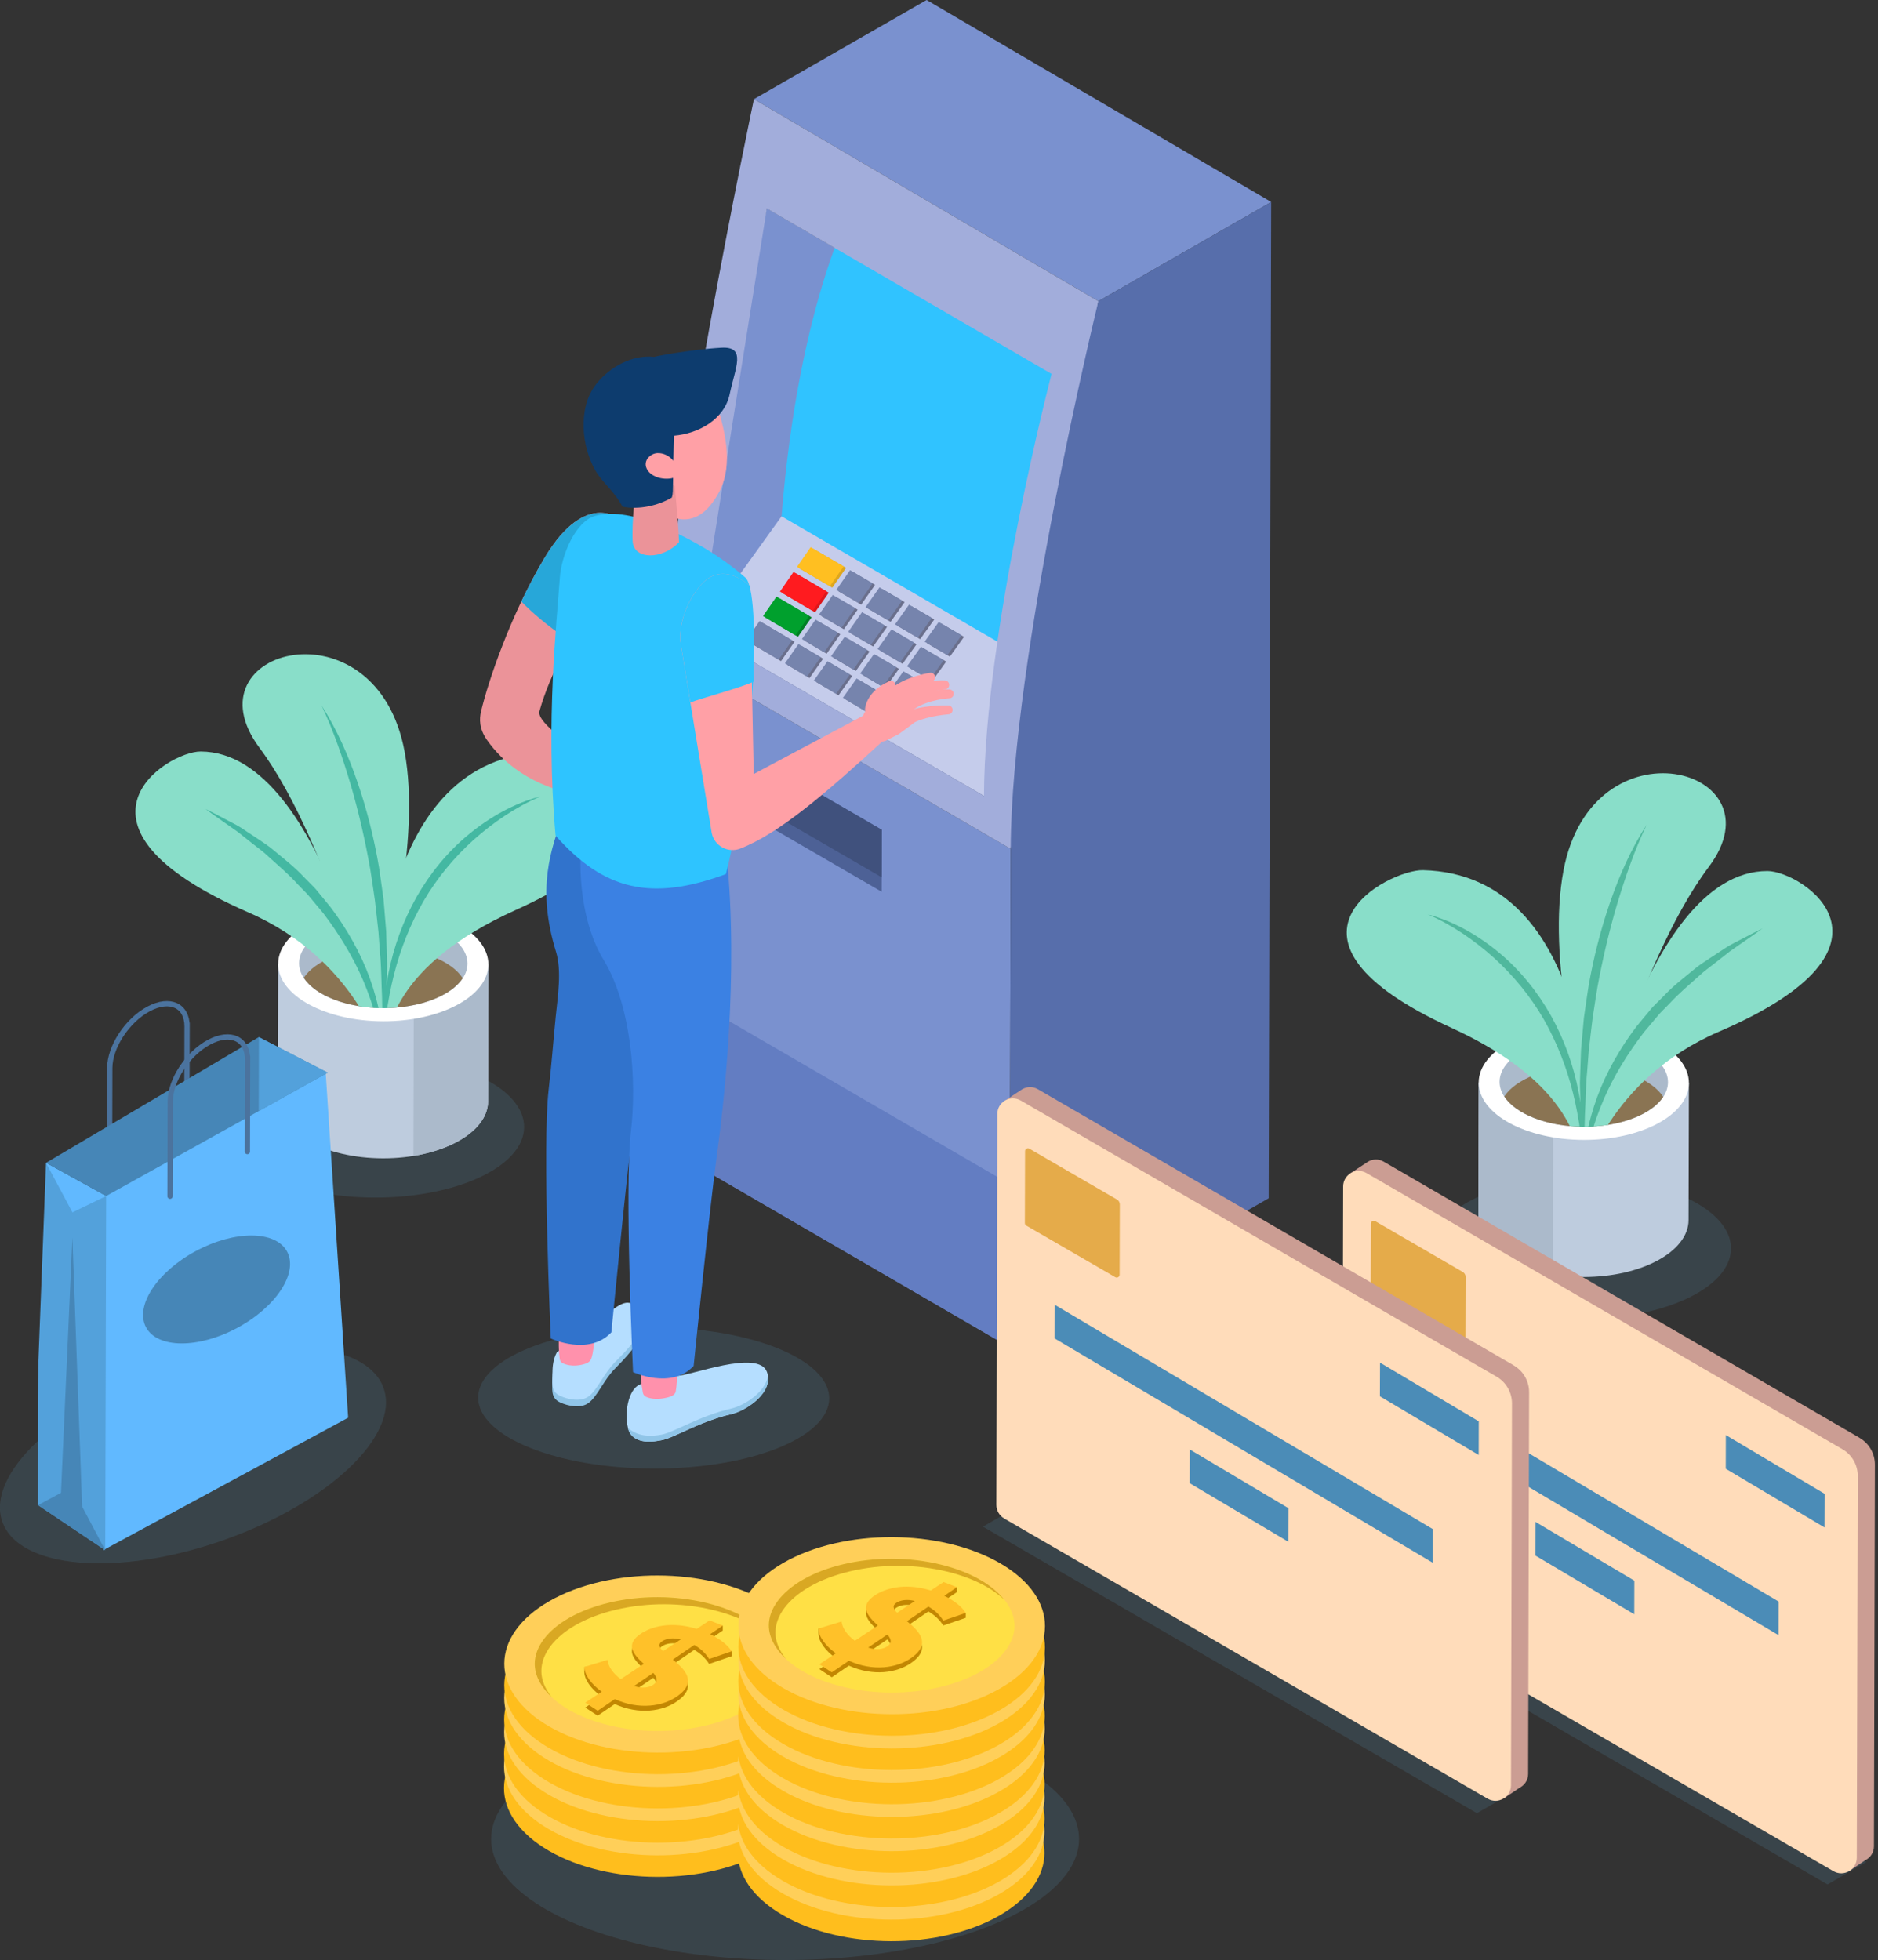 <?xml version="1.0" encoding="UTF-8"?>
<svg id="Layer_1" data-name="Layer 1" xmlns="http://www.w3.org/2000/svg" xmlns:xlink="http://www.w3.org/1999/xlink" viewBox="0 0 479.11 500">
  <rect x="0" y="0" width="479.11" height="500" fill="#333333" stroke="none"/>
  <defs>
    <style>
      .cls-1 {
        stroke: #4b739e;
        stroke-linecap: round;
        stroke-linejoin: round;
        stroke-width: 1.35px;
      }

      .cls-1, .cls-2 {
        fill: none;
      }

      .cls-3 {
        fill: #4d6196;
      }

      .cls-3, .cls-4, .cls-5, .cls-6, .cls-7, .cls-2, .cls-8, .cls-9, .cls-10, .cls-11, .cls-12, .cls-13, .cls-14, .cls-15, .cls-16, .cls-17, .cls-18, .cls-19, .cls-20, .cls-21, .cls-22, .cls-23, .cls-24, .cls-25, .cls-26, .cls-27, .cls-28, .cls-29, .cls-30, .cls-31, .cls-32, .cls-33, .cls-34, .cls-35, .cls-36, .cls-37, .cls-38, .cls-39, .cls-40, .cls-41, .cls-42, .cls-43, .cls-44, .cls-45, .cls-46, .cls-47, .cls-48, .cls-49, .cls-50 {
        stroke-width: 0px;
      }

      .cls-4 {
        fill: #ffbf21;
      }

      .cls-5 {
        fill: #ff1b1f;
      }

      .cls-6 {
        fill: #30c3ff;
      }

      .cls-7 {
        fill: #61b9ff;
      }

      .cls-51 {
        clip-path: url(#clippath);
      }

      .cls-8 {
        fill: #eb9399;
      }

      .cls-9 {
        fill: #c28702;
      }

      .cls-10 {
        fill: #89dec9;
      }

      .cls-11 {
        fill: #ffdcba;
      }

      .cls-12 {
        fill: #ff91ac;
      }

      .cls-13 {
        fill: #7684ad;
      }

      .cls-14 {
        fill: #6a6f8c;
      }

      .cls-15 {
        fill: #d9a823;
      }

      .cls-16 {
        fill: #007f24;
      }

      .cls-17 {
        fill: #e5ab4a;
      }

      .cls-18 {
        fill: #2ec4ff;
      }

      .cls-19 {
        fill: #5fa9d1;
        isolation: isolate;
        opacity: .15;
      }

      .cls-20 {
        fill: #768fc7;
      }

      .cls-21 {
        fill: #abbacb;
      }

      .cls-52 {
        clip-path: url(#clippath-1);
      }

      .cls-22 {
        fill: #3173cc;
      }

      .cls-23 {
        fill: #ffa0a6;
      }

      .cls-24 {
        fill: #90c5e8;
      }

      .cls-25 {
        fill: #b5deff;
      }

      .cls-26 {
        fill: #637dc2;
      }

      .cls-27 {
        fill: #44b8a2;
      }

      .cls-28 {
        fill: #beccde;
      }

      .cls-29 {
        fill: #ffc129;
      }

      .cls-30 {
        fill: #4686b7;
      }

      .cls-31 {
        fill: #ffbe1d;
      }

      .cls-32 {
        fill: #00a02d;
      }

      .cls-33 {
        fill: #cb9d93;
      }

      .cls-34 {
        fill: #c5cceb;
      }

      .cls-35 {
        fill: #7a91cf;
      }

      .cls-36 {
        fill: #de171b;
      }

      .cls-37 {
        fill: #ffcf59;
      }

      .cls-38 {
        fill: #dea61d;
      }

      .cls-39 {
        fill: #27a7d9;
      }

      .cls-40 {
        fill: #8a7453;
      }

      .cls-41 {
        fill: #3b81e3;
      }

      .cls-42 {
        fill: #a2addb;
      }

      .cls-43 {
        fill: #0d3c6e;
      }

      .cls-44 {
        fill: #4b8cb7;
      }

      .cls-45 {
        fill: #53a1db;
      }

      .cls-46 {
        fill: #40517d;
      }

      .cls-47 {
        fill: #576eab;
      }

      .cls-48 {
        fill: #50b89d;
      }

      .cls-49 {
        fill: #fff;
      }

      .cls-50 {
        fill: #ffe045;
      }
    </style>
    <clipPath id="clippath">
      <path class="cls-2" d="M76.3,245.71c-.02,6.3,9.59,11.43,21.45,11.46,11.86.03,21.49-5.05,21.51-11.35,0-1.51,50.1-28.79,49.1-30.11-3.17-4.2-30.74-60.1-74.67-63.45-43.73-3.34-68.53,54.42-70.8,59.43-.39.85,53.41,33.11,53.41,34.02Z"/>
    </clipPath>
    <clipPath id="clippath-1">
      <path class="cls-2" d="M425.53,276.08c-.02,6.3-9.65,11.38-21.51,11.35-11.86-.03-21.46-5.16-21.45-11.46,0-1.51-49.95-29.04-48.95-30.35,3.19-4.18,31.05-59.94,74.99-63.08,43.75-3.12,68.25,54.77,70.5,59.79.38.85-53.58,32.83-53.58,33.75Z"/>
    </clipPath>
  </defs>
  <ellipse class="cls-19" cx="49.24" cy="371.16" rx="51.53" ry="23.08" transform="translate(-119.8 37.08) rotate(-19.28)"/>
  <ellipse class="cls-19" cx="200.29" cy="469.13" rx="74.99" ry="30.87"/>
  <path class="cls-19" d="M133.71,287.52c-.03,9.98-17.1,18.03-38.13,17.98-21.03-.05-38.06-8.19-38.03-18.17s17.1-18.03,38.13-17.98c21.03.05,38.06,8.19,38.03,18.17Z"/>
  <g>
    <g>
      <path class="cls-28" d="M124.6,246.01l-.09,34.97c-.02,8.05-12.04,14.55-26.85,14.51-14.81-.04-26.8-6.6-26.78-14.65l.09-34.97,53.63.14Z"/>
      <path class="cls-21" d="M105.59,245.96l-.12,48.92c11.01-1.79,19.03-7.33,19.04-13.9l.09-34.97-19.01-.05Z"/>
      <path class="cls-49" d="M70.96,245.88c-.02,8.05,11.97,14.61,26.78,14.65,14.81.04,26.83-6.46,26.85-14.51.02-8.05-11.97-14.61-26.78-14.65-14.81-.04-26.83,6.46-26.85,14.51Z"/>
      <path class="cls-21" d="M76.3,245.71c-.02,6.3,9.59,11.43,21.45,11.46,11.86.03,21.49-5.05,21.51-11.35.02-6.3-9.59-11.43-21.45-11.46-11.86-.03-21.49,5.05-21.51,11.35Z"/>
      <path class="cls-40" d="M97.79,241.82c-9.4-.02-17.37,3.17-20.3,7.62,2.9,4.47,10.86,7.7,20.26,7.72,9.4.02,17.37-3.16,20.3-7.62-2.9-4.47-10.86-7.7-20.26-7.72Z"/>
    </g>
    <g class="cls-51">
      <g>
        <path class="cls-10" d="M97.58,269.61s-14.14-77.82-46.4-77.9c-8.62-.02-38.53,18.9,12.15,41.03,28.08,12.26,34.25,36.87,34.25,36.87Z"/>
        <path class="cls-10" d="M97.58,269.61c-3.13-14.08-1.34-76.8,41.46-77.68,8.61-.18,42.91,17.44-7.49,40.22-31.24,14.12-32.84,30.58-33.97,37.46Z"/>
        <path class="cls-10" d="M97.58,269.61s-12.55-53.56-31.39-78.86c-18.84-25.3,29.87-38.16,37.05,1.09,1.99,10.87,1.18,24.41-1.26,38.89-4.32,25.65-4.4,38.88-4.4,38.88Z"/>
        <path class="cls-27" d="M97.58,269.61c-.4-6.78-2.33-13.31-4.92-19.46-2.62-6.16-6.15-11.87-10.18-17.18l-3.21-3.84c-1.03-1.32-2.29-2.43-3.42-3.66-2.25-2.48-4.81-4.64-7.3-6.89-1.2-1.18-2.57-2.15-3.89-3.19l-3.96-3.14c-2.73-1.97-5.55-3.84-8.28-5.88,1.52.74,3.03,1.53,4.53,2.33,1.49.81,3.05,1.54,4.5,2.43l4.27,2.83c1.4.97,2.88,1.86,4.16,3,2.63,2.19,5.36,4.28,7.69,6.82l1.82,1.83c.62.6,1.21,1.22,1.73,1.9l3.27,3.99c4.13,5.5,7.58,11.54,9.93,18,2.32,6.44,3.72,13.31,3.27,20.11Z"/>
        <path class="cls-27" d="M82.03,179.97c3.96,6.16,6.91,12.94,9.28,19.88,2.37,6.95,4.13,14.1,5.37,21.34.29,1.81.52,3.63.78,5.45l.38,2.73.23,2.74.45,5.48.16,5.5.08,2.75c.01.92-.04,1.83-.06,2.75l-.17,5.49c-.04,1.83-.3,3.65-.44,5.47-.16,1.82-.35,3.64-.55,5.45-.1-3.66.05-7.3-.08-10.94-.19-3.64-.16-7.27-.51-10.89l-.4-5.43-.6-5.4c-.19-1.8-.41-3.6-.7-5.39-.28-1.79-.52-3.59-.82-5.37-1.26-7.13-2.87-14.2-4.89-21.16-2.07-6.94-4.37-13.85-7.51-20.45Z"/>
        <path class="cls-27" d="M137.85,203.19c-6.32,2.69-11.98,6.59-17.03,11.06-5.01,4.52-9.35,9.77-12.75,15.6-3.37,5.84-5.9,12.19-7.56,18.78-1.65,6.6-2.56,13.4-2.91,20.25-.35-6.86.1-13.8,1.51-20.58,1.33-6.8,3.74-13.41,7.17-19.49,3.45-6.05,7.93-11.56,13.33-15.98,5.37-4.4,11.56-7.93,18.24-9.65Z"/>
      </g>
    </g>
  </g>
  <ellipse class="cls-19" cx="403.55" cy="318.41" rx="18.07" ry="38.08" transform="translate(84.13 721.17) rotate(-89.86)"/>
  <g>
    <g>
      <path class="cls-28" d="M377.24,276.14l-.09,34.97c-.02,8.05,11.97,14.61,26.78,14.65,14.81.04,26.83-6.46,26.85-14.51l.09-34.97-53.63-.14Z"/>
      <path class="cls-21" d="M396.25,276.19l-.12,48.92c-11-1.85-18.99-7.42-18.97-14l.09-34.97,19.01.05Z"/>
      <path class="cls-49" d="M430.87,276.28c-.02,8.05-12.04,14.55-26.85,14.51-14.81-.04-26.8-6.6-26.78-14.65.02-8.05,12.04-14.55,26.85-14.51,14.81.04,26.8,6.6,26.78,14.65Z"/>
      <path class="cls-21" d="M425.53,276.08c-.02,6.3-9.65,11.38-21.51,11.35-11.86-.03-21.46-5.16-21.45-11.46.02-6.3,9.64-11.38,21.51-11.35,11.86.03,21.47,5.16,21.45,11.46Z"/>
      <path class="cls-40" d="M404.06,272.09c9.4.02,17.36,3.25,20.26,7.72-2.92,4.45-10.9,7.64-20.3,7.62-9.4-.02-17.36-3.25-20.26-7.72,2.93-4.45,10.9-7.64,20.3-7.62Z"/>
    </g>
    <g class="cls-52">
      <g>
        <path class="cls-10" d="M404.13,299.87s14.53-77.75,46.79-77.67c8.62.02,38.44,19.09-12.36,40.97-28.14,12.12-34.43,36.7-34.43,36.7Z"/>
        <path class="cls-10" d="M404.13,299.87c3.2-14.07,1.73-76.79-41.07-77.89-8.61-.22-43,17.22,7.28,40.25,31.17,14.28,32.68,30.75,33.78,37.64Z"/>
        <path class="cls-10" d="M404.13,299.87s12.82-53.5,31.79-78.7c18.97-25.2-29.67-38.31-37.05.9-2.04,10.86-1.3,24.4,1.06,38.89,4.19,25.67,4.2,38.9,4.2,38.9Z"/>
        <path class="cls-48" d="M404.13,299.87c-.42-6.8,1.02-13.66,3.37-20.09,2.39-6.45,5.86-12.47,10.02-17.95l3.29-3.97c.53-.68,1.12-1.3,1.74-1.89l1.83-1.82c2.34-2.53,5.08-4.61,7.72-6.79,1.29-1.13,2.77-2.01,4.18-2.97l4.28-2.81c1.46-.89,3.02-1.61,4.51-2.41,1.51-.79,3.02-1.57,4.55-2.31-2.75,2.03-5.57,3.88-8.31,5.84l-3.98,3.12c-1.32,1.04-2.7,2-3.91,3.17-2.5,2.24-5.07,4.39-7.34,6.85-1.14,1.22-2.41,2.33-3.44,3.64l-3.23,3.83c-4.06,5.29-7.62,10.98-10.27,17.13-2.62,6.13-4.59,12.65-5.02,19.43Z"/>
        <path class="cls-48" d="M420.14,210.32c-3.17,6.58-5.51,13.48-7.61,20.41-2.05,6.95-3.7,14.01-5,21.14-.32,1.78-.56,3.58-.85,5.37-.3,1.79-.53,3.58-.73,5.39l-.63,5.4-.42,5.43c-.36,3.62-.35,7.25-.56,10.89-.15,3.64-.02,7.28-.14,10.94-.19-1.81-.37-3.63-.52-5.45-.13-1.82-.38-3.64-.41-5.47l-.15-5.49c-.01-.92-.06-1.83-.05-2.75l.09-2.75.19-5.5.48-5.48.25-2.74.39-2.72c.27-1.81.51-3.64.81-5.45,1.27-7.23,3.08-14.37,5.48-21.31,2.41-6.93,5.39-13.7,9.38-19.84Z"/>
        <path class="cls-48" d="M364.2,233.25c6.68,1.76,12.84,5.31,18.2,9.74,5.37,4.45,9.82,9.98,13.25,16.05,3.4,6.09,5.78,12.72,7.07,19.52,1.37,6.79,1.79,13.73,1.4,20.58-.32-6.86-1.19-13.67-2.81-20.27-1.63-6.6-4.12-12.95-7.46-18.82-3.37-5.85-7.69-11.11-12.67-15.66-5.02-4.5-10.66-8.42-16.97-11.15Z"/>
      </g>
    </g>
  </g>
  <g>
    <polygon class="cls-35" points="169.63 292.57 257.53 343.64 257.85 216.54 169.95 165.5 169.63 292.57"/>
    <polygon class="cls-3" points="197.62 195.81 224.97 211.69 224.93 227.49 197.59 211.62 197.62 195.81"/>
    <polygon class="cls-46" points="200.57 209.67 224.94 223.81 224.97 211.69 200.6 197.53 200.57 209.67"/>
    <polygon class="cls-26" points="169.63 292.59 257.53 343.66 257.64 302.09 169.74 251.04 169.63 292.59"/>
    <polygon class="cls-35" points="280.22 76.84 192.34 25.29 236.4 0 324.31 51.53 280.22 76.84"/>
    <g>
      <path class="cls-20" d="M178.43,160.88l17.2-107.69,72.64,42.19s-17.08,65.44-17.24,107.67l-72.6-42.16Z"/>
      <path class="cls-13" d="M213.46,139.9l-35.03,20.98,72.6,42.16c.05-11.93,1.44-25.71,3.42-39.34l-40.99-23.8Z"/>
      <path class="cls-35" d="M213.46,139.9l.19-76.24-18.03-10.47s-15.91,71.6-17.2,107.69l35.03-20.98Z"/>
      <path class="cls-6" d="M216.28,55.19s-15.7,30.69-17.85,93.72l55.25,32.12,18.4-91.03-55.8-34.81Z"/>
      <polygon class="cls-34" points="178.43 160.88 199.39 131.71 260.08 166.96 251.03 203.04 178.43 160.88"/>
    </g>
    <g>
      <g>
        <polygon class="cls-38" points="212.33 149.92 215.84 144.88 207.42 139.96 203.94 145 212.33 149.92"/>
        <polygon class="cls-14" points="219.7 154.24 223.24 149.2 217.48 145.84 213.96 150.87 219.7 154.24"/>
        <polygon class="cls-14" points="227.21 158.64 230.78 153.61 224.99 150.22 221.44 155.26 227.21 158.64"/>
        <polygon class="cls-14" points="234.75 163.06 238.35 158.03 232.53 154.63 228.96 159.66 234.75 163.06"/>
        <polygon class="cls-14" points="242.32 167.5 245.94 162.47 240.11 159.06 236.5 164.09 242.32 167.5"/>
        <polygon class="cls-36" points="207.94 156.2 211.43 151.2 203.05 146.28 199.59 151.29 207.94 156.2"/>
        <polygon class="cls-14" points="215.28 160.53 218.8 155.53 213.06 152.16 209.56 157.16 215.28 160.53"/>
        <polygon class="cls-14" points="222.75 164.93 226.3 159.93 220.54 156.55 217.01 161.55 222.75 164.93"/>
        <polygon class="cls-14" points="230.26 169.34 233.83 164.35 228.04 160.95 224.49 165.95 230.26 169.34"/>
        <polygon class="cls-14" points="237.79 173.78 241.39 168.78 235.58 165.38 232 170.37 237.79 173.78"/>
        <polygon class="cls-16" points="203.58 162.45 207.05 157.48 198.7 152.57 195.27 157.54 203.58 162.45"/>
        <polygon class="cls-14" points="210.89 166.77 214.38 161.8 208.67 158.44 205.2 163.41 210.89 166.77"/>
        <polygon class="cls-14" points="218.33 171.17 221.85 166.2 216.11 162.83 212.61 167.79 218.33 171.17"/>
        <polygon class="cls-14" points="225.79 175.59 229.34 170.62 223.59 167.23 220.06 172.19 225.79 175.59"/>
        <polygon class="cls-14" points="233.3 180.02 236.87 175.06 231.09 171.65 227.53 176.61 233.3 180.02"/>
        <polygon class="cls-14" points="199.25 168.66 202.69 163.72 194.39 158.81 190.97 163.75 199.25 168.66"/>
        <polygon class="cls-14" points="206.52 172.98 209.99 168.04 204.31 164.68 200.86 169.61 206.52 172.98"/>
        <polygon class="cls-14" points="213.93 177.37 217.42 172.44 211.72 169.06 208.24 174 213.93 177.37"/>
        <polygon class="cls-14" points="221.36 181.79 224.89 176.85 219.16 173.46 215.65 178.4 221.36 181.79"/>
        <polygon class="cls-14" points="228.83 186.22 232.38 181.29 226.63 177.88 223.1 182.81 228.83 186.22"/>
      </g>
      <g>
        <polygon class="cls-4" points="211.72 149.53 215.23 144.5 206.81 139.58 203.33 144.62 211.72 149.53"/>
        <polygon class="cls-13" points="219.09 153.86 222.63 148.82 216.87 145.45 213.35 150.49 219.09 153.86"/>
        <polygon class="cls-13" points="226.59 158.26 230.16 153.22 224.37 149.84 220.83 154.88 226.59 158.26"/>
        <polygon class="cls-13" points="234.13 162.68 237.72 157.64 231.91 154.25 228.34 159.28 234.13 162.68"/>
        <polygon class="cls-13" points="241.7 167.11 245.32 162.08 239.48 158.67 235.88 163.7 241.7 167.11"/>
        <polygon class="cls-5" points="207.33 155.82 210.82 150.82 202.44 145.91 198.98 150.91 207.33 155.82"/>
        <polygon class="cls-13" points="214.67 160.14 218.18 155.14 212.45 151.78 208.95 156.78 214.67 160.14"/>
        <polygon class="cls-13" points="222.14 164.54 225.68 159.54 219.92 156.16 216.4 161.17 222.14 164.54"/>
        <polygon class="cls-13" points="229.64 168.96 233.21 163.96 227.43 160.57 223.88 165.57 229.64 168.96"/>
        <polygon class="cls-13" points="237.17 173.39 240.77 168.4 234.96 164.99 231.39 169.99 237.17 173.39"/>
        <polygon class="cls-32" points="202.97 162.07 206.44 157.1 198.1 152.19 194.66 157.16 202.97 162.07"/>
        <polygon class="cls-13" points="210.28 166.39 213.77 161.42 208.06 158.06 204.59 163.03 210.28 166.39"/>
        <polygon class="cls-13" points="217.71 170.79 221.23 165.82 215.5 162.44 212 167.41 217.71 170.79"/>
        <polygon class="cls-13" points="225.18 175.2 228.73 170.24 222.97 166.85 219.44 171.81 225.18 175.2"/>
        <polygon class="cls-13" points="232.68 179.63 236.25 174.67 230.47 171.26 226.92 176.23 232.68 179.63"/>
        <polygon class="cls-13" points="198.64 168.28 202.09 163.34 193.78 158.43 190.37 163.37 198.64 168.28"/>
        <polygon class="cls-13" points="205.92 172.59 209.38 167.66 203.7 164.3 200.25 169.23 205.92 172.59"/>
        <polygon class="cls-13" points="213.32 176.99 216.81 172.06 211.11 168.68 207.63 173.61 213.32 176.99"/>
        <polygon class="cls-13" points="220.75 181.4 224.27 176.47 218.54 173.08 215.04 178.01 220.75 181.4"/>
        <polygon class="cls-13" points="228.21 185.83 231.76 180.9 226.01 177.5 222.48 182.43 228.21 185.83"/>
      </g>
    </g>
    <path class="cls-42" d="M192.34,25.29s-22.3,105.83-22.39,140.21l87.9,51.05,22.37-139.71-87.88-51.55ZM251.03,203.04l-72.6-42.16,17.2-107.69,72.64,42.19s-17.08,65.44-17.24,107.67Z"/>
    <path class="cls-47" d="M257.53,343.64l66.13-37.96.64-254.15-44.08,25.3s-22.25,90.9-22.37,139.71c-.09,35.46-.32,127.1-.32,127.1Z"/>
  </g>
  <g>
    <path class="cls-19" d="M211.54,356.73c-.03,9.95-20.09,17.96-44.82,17.9-24.73-.06-44.76-8.18-44.73-18.12.03-9.95,20.09-17.96,44.82-17.89,24.73.06,44.76,8.17,44.73,18.12Z"/>
    <g>
      <g>
        <path class="cls-24" d="M163.06,334c-3-1.93-4.44-.45-11.69,5.88-5.4,4.72-7.17,4.91-9.33,6.8-.88,1.61-1.11,3.43-1.1,5.24.02,2.31-.59,4.63,1.91,5.82,2.02.96,5.33,1.6,7.27.18,2.29-1.67,3.93-5.93,6.79-8.8,4.94-4.94,10.83-12.08,6.13-15.12Z"/>
        <path class="cls-25" d="M162.65,333.32c-3-1.93-4.02-1.44-11.27,4.89-5.4,4.72-7.17,4.91-9.33,6.8-.88,1.61-1.11,3.43-1.1,5.24.02,2.31-.59,4.63,1.91,5.82,2.02.96,5.33,1.6,7.27.18,2.29-1.67,3.93-5.93,6.79-8.8,4.94-4.94,10.41-11.09,5.72-14.13Z"/>
        <path class="cls-12" d="M149.49,347.84c-1.31.45-3.69.96-5.93-.08-.42-.19-.69-.62-.76-1.07-.2-1.42-.52-4.73.14-8.14,1.99-1.33,8.65.02,8.65.02,0,0,.29,4.82-.73,7.95-.21.64-.74,1.11-1.37,1.32Z"/>
        <path class="cls-22" d="M143.77,207.61c2.85.38,24.82,9.3,24.82,9.3-.66,10.2-5.01,54.9-6.76,67.61-1.67,12.09-5.86,55.36-5.86,55.36-5.75,6.12-15.46,1.57-15.46,1.57,0,0-2.22-49.27-.54-63.47.77-6.52,1.15-12.19,1.8-18.58.55-5.48,1.57-11.75.06-16.66-4.97-16.15-1.34-26,1.95-35.12Z"/>
      </g>
      <g>
        <g>
          <path class="cls-25" d="M163.71,353.03c4.16,1.11,5.44.1,9.08-2.07,3.02.12,20.7-6.89,22.87-.98,1.9,5.18-5.24,9.88-9.04,10.76-8.29,1.92-14.45,5.99-17.78,6.65-2.48.5-5.69.81-7.64-1.16-2.34-2.36-1.73-12.12,2.51-13.21Z"/>
          <path class="cls-12" d="M171.03,356.27c-1.31.44-4.03,1.07-6.27.03-.42-.19-.69-.62-.76-1.07-.2-1.42-.81-3.41-.43-7.28,1.99-1.33,9.17-.01,9.17-.01,0,0,.19,3.8-.35,7.01-.11.66-.74,1.11-1.37,1.32Z"/>
          <path class="cls-24" d="M168.85,365.96c3.33-.67,9.49-4.73,17.78-6.65,3.18-.74,8.69-4.16,9.28-8.29.69,4.76-5.75,8.9-9.3,9.72-8.29,1.92-14.45,5.99-17.78,6.65-2.48.5-5.69.81-7.64-1.16-.45-.46-.81-1.15-1.06-1.99,2.85,2.42,6.24,2.21,8.72,1.72Z"/>
        </g>
        <path class="cls-41" d="M148.64,211.49c2.85.38,36.68,6.19,36.68,6.19,3.26,31.07-.75,64.87-2.51,77.59-1.67,12.09-5.85,53.18-5.85,53.18-5.75,6.13-15.46,1.57-15.46,1.57,0,0-2.23-47.1-.55-61.3,1.56-13.23.07-32.31-6.95-43.84-5.42-8.9-6.87-22.01-5.36-33.38Z"/>
      </g>
      <g>
        <path class="cls-8" d="M137.62,181.45c1.38-4.97,3.57-9.99,5.95-14.53,1.38-4.13,11.08-13.28,12.36-14.2l2.87-19.83s-9.06-8.67-19.89,9.44c-8.7,14.55-14.41,31.63-16.18,39.13-.46,1.95-.51,4.43,1.48,7.27,3.95,5.63,11.19,12.01,24.44,14.34l.65-10.64c-1.6-.88-12.51-7.99-11.68-10.98Z"/>
        <path class="cls-39" d="M153.64,168.59l5.16-35.7s-9.06-8.67-19.89,9.44c-2.16,3.61-4.14,7.39-5.91,11.13,5.9,5.98,13.04,10.83,20.64,15.13Z"/>
      </g>
      <g>
        <path class="cls-18" d="M185.19,222.98c7.49-29.59,9.08-72.02,4.98-75.62-6.59-5.79-14.58-10.3-22.61-13.58-5.14-2.1-10.68-3.45-15.58-2.21-5.26,1.33-8.78,10.32-9.15,15.73-.77,11.49-3.69,36.31-1.1,65.86,12.42,14.03,24.5,16.8,43.46,9.82Z"/>
        <path class="cls-23" d="M154.6,100.89c2.85-5.17,8.21-8.19,14.46-7.83,5.58.32,11.55,3.24,13.38,8.86,2.39,7.32,4.81,16.31,1.11,23.41-12.02,23.07-33.52-16.19-28.96-24.44Z"/>
        <path class="cls-8" d="M162.33,121.93c.02-.54.4-.94.72-.63,2.49,2.36,9.11,2.17,9.1,2.73,0,0,1.1,11.91,1.08,14.29-4.46,4.65-11.62,4.39-11.83-.24-.26-5.6.78-12.69.93-16.14Z"/>
        <path class="cls-43" d="M171.8,117.58c-.94-1.27-2.58-2.08-4.12-1.99-1.73.1-3.41,1.74-2.85,3.56.75,2.44,4.3,3.45,6.89,2.77-.03,1.73-.05,3.08-.06,3.38-.02.55-.09,1.13-.28,1.65-3.61,2.08-8.32,3.12-12.54,2.32-.33-.52-.63-1.05-.9-1.47-1.05-1.67-2.4-3.14-3.7-4.62-1.29-1.46-2.29-2.81-3.1-4.59-1.54-3.34-2.34-7.06-2.25-10.74.05-2,.36-4,1.03-5.89.55-1.57,1.37-3.04,2.43-4.31,3.45-4.13,8.91-7.16,14.42-6.62.06,0,.1.03.15.05-1.1.05,9.23-1.95,17.14-2.38,6.42-.35,3.53,5.02,2.1,11.83-1.36,6.46-7.93,10.09-14.18,10.61-.06,0-.13,3.12-.2,6.44Z"/>
      </g>
      <g>
        <path class="cls-23" d="M191.31,149.51l.98,47.94,27.91-14.87s6.83-.15,5.04,6.43c-14.65,13.45-26.49,23.63-36.41,27.47-3.12,1.21-6.57-.68-7.25-3.96l-8.02-48.97s-.76-7.1,5.01-14.07c5.77-6.97,12.74.03,12.74.03Z"/>
        <g>
          <path class="cls-23" d="M220.51,184.66l1.75,3.63c.77,1.24,1.23,1.32,3.61.7l3.4-1.7,3-2.2c2.35-1.69.7-2.43-.09-3.4l-3.34-4.09c-.73-.89-1.43-1.95-2.35-1.26l-5.3,4.79c-1.11.82-1.41,2.36-.68,3.54Z"/>
          <path class="cls-23" d="M241.93,182.23c-1.88.17-3.84.48-5.65.97-.91.25-1.8.53-2.6.9-.8.36-1.53.8-2.01,1.28-.69.69-1.81.69-2.51,0-.69-.69-.69-1.81,0-2.51.05-.05.1-.1.16-.14l.03-.02c1.05-.82,2.13-1.26,3.19-1.62,1.06-.35,2.11-.57,3.15-.73,2.09-.33,4.12-.43,6.22-.39.63.01,1.13.53,1.11,1.15-.01.58-.46,1.06-1.03,1.11h-.05Z"/>
          <path class="cls-23" d="M242.19,178.13c-.97.07-2.04.23-3.03.43-1.01.21-2,.48-2.94.82-1.88.68-3.58,1.7-4.67,3.03-.62.76-1.73.88-2.49.26s-.88-1.73-.26-2.49c.04-.05.09-.1.13-.14,1.89-1.87,4.2-2.84,6.44-3.43,1.13-.29,2.26-.48,3.4-.6,1.14-.12,2.24-.18,3.43-.14.63.02,1.12.54,1.1,1.17-.02.59-.48,1.06-1.05,1.1h-.06Z"/>
          <path class="cls-23" d="M241.04,175.84c-.97.07-2.04.23-3.03.43-1.01.21-2,.48-2.94.82-1.88.68-3.58,1.7-4.67,3.03-.62.76-1.73.88-2.49.26s-.88-1.73-.26-2.49c.04-.05.09-.1.13-.14,1.89-1.87,4.2-2.84,6.44-3.43,1.13-.29,2.26-.48,3.4-.6,1.14-.12,2.24-.18,3.43-.14.63.02,1.12.54,1.1,1.17-.02.59-.48,1.06-1.05,1.1h-.06Z"/>
          <path class="cls-23" d="M237.67,173.88c-.94.24-1.96.59-2.91.97-.95.39-1.88.83-2.74,1.34-1.73,1.01-3.22,2.32-4.04,3.82-.47.86-1.54,1.18-2.4.71s-1.18-1.54-.71-2.4c.03-.06.07-.11.1-.17,1.52-2.18,3.61-3.56,5.71-4.54,1.06-.49,2.14-.88,3.23-1.21,1.1-.32,2.17-.58,3.35-.76.62-.1,1.2.33,1.29.95.09.58-.28,1.12-.83,1.27h-.06Z"/>
          <path class="cls-23" d="M220.68,181.37c-.02-.53.03-.68.07-.99.05-.26.11-.51.19-.73.14-.47.34-.89.55-1.29.43-.79.97-1.46,1.55-2.04.57-.59,1.21-1.05,1.85-1.48.64-.41,1.31-.76,1.97-1.07.53-.25,1.16-.02,1.41.51.2.43.09.93-.25,1.24l-.04.03c-.48.43-.94.88-1.34,1.34-.38.48-.75.95-1,1.46-.26.5-.45,1-.54,1.47-.04.24-.06.46-.05.67,0,.1.02.2.03.28.01.04.05.23.06.04.15,1.23-.72,2.36-1.95,2.51-1.23.15-2.36-.72-2.51-1.95Z"/>
        </g>
        <path class="cls-18" d="M176.13,179.2c2.77-1.07,12.69-3.71,16.23-5.34l-1.04-24.35s-6.96-7-12.74-.03c-5.77,6.97-5.01,14.07-5.01,14.07l2.56,15.65Z"/>
      </g>
    </g>
  </g>
  <g>
    <polygon class="cls-19" points="386.7 456.82 376.79 462.54 250.77 389.45 260.69 383.73 386.7 456.82"/>
    <polygon class="cls-19" points="476.14 475 466.23 480.72 340.21 407.63 350.13 401.92 476.14 475"/>
    <g>
      <g>
        <path class="cls-33" d="M474.41,366.79l-121.42-70.46c-1.34-.78-2.85-.67-4.02.03h0s-4.67,3.09-4.67,3.09l2.66,2.1.06-.04-.25,97.99c0,1.42.75,2.73,1.98,3.45l119.51,69.26,3.52,5.09,4.02-2.71v-.02c1.29-.62,2.27-1.91,2.27-3.55l.25-97.41c0-2.8-1.48-5.4-3.91-6.8Z"/>
        <path class="cls-11" d="M344.38,405.85l123.36,71.49c2.64,1.53,5.95-.37,5.96-3.42l.25-97.41c0-2.8-1.48-5.4-3.91-6.81l-121.42-70.45c-2.64-1.53-5.96.37-5.96,3.42l-.25,99.74c0,1.42.75,2.73,1.98,3.45Z"/>
        <path class="cls-17" d="M350.05,331.13l22.7,13.16c.49.28,1.1-.07,1.1-.63l.05-17.93c0-.52-.27-.99-.72-1.25l-22.35-12.97c-.49-.28-1.1.07-1.1.63l-.05,18.36c0,.26.14.5.37.63Z"/>
        <polygon class="cls-44" points="357.25 359.9 453.73 417.13 453.75 408.56 357.27 351.31 357.25 359.9"/>
        <polygon class="cls-44" points="391.73 396.84 416.93 411.81 416.95 403.23 391.75 388.25 391.73 396.84"/>
        <polygon class="cls-44" points="440.27 374.68 465.46 389.65 465.49 381.07 440.29 366.09 440.27 374.68"/>
      </g>
      <g>
        <path class="cls-33" d="M386.19,348.31l-121.42-70.45c-1.34-.78-2.85-.67-4.02.03h0s-4.67,3.09-4.67,3.09l2.66,2.1.06-.04-.25,97.99c0,1.42.75,2.73,1.98,3.45l119.51,69.26,3.52,5.09,4.02-2.71v-.02c1.29-.62,2.27-1.91,2.27-3.55l.25-97.41c0-2.8-1.48-5.4-3.91-6.81Z"/>
        <path class="cls-11" d="M256.16,387.36l123.36,71.49c2.64,1.53,5.95-.37,5.96-3.43l.25-97.41c0-2.8-1.48-5.4-3.91-6.81l-121.42-70.46c-2.64-1.53-5.96.37-5.96,3.42l-.25,99.74c0,1.42.75,2.73,1.98,3.45Z"/>
        <path class="cls-17" d="M261.83,312.65l22.7,13.16c.49.28,1.1-.07,1.1-.63l.05-17.93c0-.52-.27-.99-.72-1.25l-22.35-12.97c-.49-.28-1.1.07-1.1.63l-.05,18.36c0,.26.14.5.37.63Z"/>
        <polygon class="cls-44" points="269.03 341.42 365.51 398.65 365.53 390.07 269.05 332.83 269.03 341.42"/>
        <polygon class="cls-44" points="303.51 378.36 328.7 393.32 328.72 384.75 303.53 369.76 303.51 378.36"/>
        <polygon class="cls-44" points="352.04 356.2 377.24 371.17 377.26 362.59 352.07 347.61 352.04 356.2"/>
      </g>
    </g>
  </g>
  <g>
    <g>
      <g>
        <g>
          <path class="cls-31" d="M195.3,472.25c-15.3,8.78-40.06,8.72-55.31-.14-15.25-8.86-15.22-23.16.08-31.94,15.3-8.77,40.06-8.71,55.31.14,15.25,8.86,15.22,23.15-.08,31.94Z"/>
          <path class="cls-37" d="M195.31,466.75c-15.3,8.79-40.06,8.72-55.31-.14-15.25-8.86-15.22-23.16.08-31.94,15.3-8.78,40.06-8.72,55.31.14,15.25,8.86,15.22,23.16-.08,31.94Z"/>
          <path class="cls-50" d="M167.65,467.78c-8.47-.02-16.73-2-22.66-5.45-5.5-3.2-8.66-7.46-8.65-11.7.01-4.24,3.18-8.49,8.7-11.66,5.94-3.41,14.21-5.35,22.68-5.33,8.48.02,16.74,2,22.66,5.44,5.5,3.2,8.66,7.46,8.65,11.7s-3.18,8.49-8.7,11.66c-5.94,3.41-14.21,5.36-22.68,5.33Z"/>
          <path class="cls-15" d="M138.04,452.44c.01-4.24,3.18-8.49,8.7-11.66,5.94-3.41,14.21-5.35,22.68-5.33,8.48.02,16.74,2,22.66,5.44,1.68.97,3.11,2.05,4.32,3.2-1.46-1.82-3.47-3.53-6.01-5.01-5.92-3.44-14.18-5.42-22.66-5.44-8.48-.02-16.74,1.92-22.68,5.33-5.52,3.17-8.69,7.41-8.7,11.66,0,2.95,1.54,5.9,4.32,8.51-1.7-2.13-2.64-4.42-2.64-6.7Z"/>
        </g>
        <g>
          <path class="cls-9" d="M156.77,460.91l-4.36,2.97-3.16-2.08,4.2-2.78c-2.8-2-4.44-4.42-4.44-6.32v-1.25s5.89-.55,5.89-.55c.18,1.63,1.4,3.47,3.4,4.91l5.87-3.89c-2.58-2.38-5.06-5.03-.45-7.9,3.29-2.05,8.36-2.78,13.95-1.03l3.27-2.16,3.39.07v1.25s-3.22,2.19-3.22,2.19c2.07,1.02,5.48,3.12,5.48,3.12v1.25s-5.74,1.96-5.74,1.96c-.93-1.49-2.24-2.68-3.79-3.58l-5.47,3.73c3.01,2.48,6.25,5.61,1.3,9.23-3.82,2.8-10.01,3.62-16.11.86ZM169.07,448.67l4.53-3c-2.09-.52-3.67-.22-4.72.45-1.12.73-.78,1.57.19,2.55ZM166.63,457.2c1.24-.87.91-1.86-.03-2.99l-4.91,3.34c2.09.68,3.79.45,4.94-.35Z"/>
          <path class="cls-29" d="M156.77,459.66l-4.36,2.97-3.16-2.08,4.2-2.78c-2.8-2-4.44-4.42-4.44-6.32l5.89-1.8c.18,1.63,1.4,3.47,3.4,4.91l5.87-3.89c-2.58-2.38-5.06-5.03-.45-7.9,3.29-2.05,8.36-2.78,13.95-1.03l3.27-2.16,3.39,1.32-3.22,2.19c2.45,1.21,4.5,2.74,5.47,4.37l-5.73,1.96c-.93-1.49-2.24-2.68-3.79-3.58l-5.47,3.73c3.01,2.48,6.25,5.61,1.3,9.23-3.82,2.8-10.01,3.63-16.11.86ZM169.08,447.42l4.53-3c-2.09-.52-3.67-.22-4.72.45-1.12.73-.78,1.57.19,2.55ZM166.63,455.95c1.24-.87.91-1.86-.03-2.99l-4.91,3.34c2.09.68,3.79.45,4.94-.35Z"/>
        </g>
      </g>
      <g>
        <g>
          <path class="cls-31" d="M195.32,463.52c-15.3,8.78-40.06,8.72-55.31-.14-15.25-8.86-15.22-23.16.08-31.94,15.3-8.77,40.06-8.71,55.31.14,15.25,8.86,15.22,23.15-.08,31.94Z"/>
          <path class="cls-37" d="M195.34,458.01c-15.3,8.79-40.06,8.72-55.31-.14-15.25-8.86-15.22-23.16.08-31.94,15.3-8.78,40.06-8.72,55.31.14,15.25,8.86,15.22,23.16-.08,31.94Z"/>
          <path class="cls-50" d="M167.68,459.04c-8.47-.02-16.73-2-22.65-5.45-5.5-3.2-8.66-7.46-8.65-11.7.01-4.24,3.18-8.49,8.7-11.66,5.94-3.41,14.21-5.35,22.68-5.33,8.48.02,16.74,2,22.66,5.44,5.5,3.2,8.66,7.46,8.65,11.7s-3.18,8.49-8.7,11.66c-5.94,3.41-14.21,5.36-22.68,5.33Z"/>
          <path class="cls-15" d="M138.06,443.71c.01-4.24,3.18-8.49,8.7-11.66,5.94-3.41,14.21-5.35,22.68-5.33,8.48.02,16.74,2,22.66,5.44,1.68.97,3.11,2.05,4.32,3.2-1.46-1.82-3.47-3.53-6.01-5.01-5.92-3.44-14.18-5.42-22.66-5.44-8.48-.02-16.74,1.92-22.68,5.33-5.52,3.17-8.69,7.41-8.7,11.66,0,2.95,1.54,5.9,4.32,8.51-1.7-2.13-2.64-4.41-2.64-6.7Z"/>
        </g>
        <g>
          <path class="cls-9" d="M156.79,452.18l-4.36,2.97-3.16-2.08,4.2-2.78c-2.8-2-4.44-4.42-4.44-6.32v-1.25s5.89-.55,5.89-.55c.18,1.63,1.4,3.47,3.4,4.91l5.87-3.89c-2.58-2.38-5.06-5.03-.45-7.9,3.29-2.05,8.36-2.78,13.95-1.03l3.27-2.16,3.39.07v1.25s-3.22,2.19-3.22,2.19c2.07,1.02,5.48,3.12,5.48,3.12v1.25s-5.74,1.96-5.74,1.96c-.93-1.49-2.24-2.68-3.79-3.58l-5.47,3.73c3.01,2.48,6.25,5.61,1.3,9.23-3.82,2.8-10.01,3.63-16.12.86ZM169.09,439.94l4.53-3c-2.09-.52-3.67-.22-4.72.45-1.12.73-.78,1.57.19,2.55ZM166.65,448.47c1.24-.87.91-1.86-.03-2.99l-4.91,3.34c2.09.68,3.79.45,4.94-.35Z"/>
          <path class="cls-29" d="M156.79,450.92l-4.36,2.97-3.16-2.08,4.2-2.78c-2.8-2-4.44-4.42-4.44-6.32l5.89-1.8c.18,1.63,1.4,3.47,3.4,4.91l5.87-3.89c-2.58-2.38-5.06-5.03-.46-7.9,3.29-2.05,8.36-2.78,13.95-1.03l3.27-2.16,3.39,1.32-3.22,2.19c2.45,1.21,4.5,2.74,5.47,4.37l-5.73,1.96c-.93-1.49-2.24-2.68-3.79-3.58l-5.47,3.73c3.01,2.48,6.25,5.61,1.3,9.23-3.82,2.8-10.01,3.63-16.11.86ZM169.1,438.68l4.53-3c-2.09-.52-3.67-.22-4.72.45-1.12.72-.78,1.57.19,2.54ZM166.65,447.22c1.24-.87.91-1.86-.03-2.99l-4.91,3.34c2.09.68,3.79.45,4.94-.35Z"/>
        </g>
      </g>
      <g>
        <g>
          <path class="cls-31" d="M195.34,454.78c-15.3,8.78-40.06,8.72-55.31-.14-15.25-8.86-15.22-23.16.08-31.94,15.3-8.77,40.06-8.71,55.31.14,15.25,8.86,15.22,23.16-.08,31.94Z"/>
          <path class="cls-37" d="M195.36,449.28c-15.3,8.79-40.06,8.72-55.31-.14-15.25-8.86-15.22-23.16.08-31.94,15.3-8.78,40.06-8.72,55.31.14,15.25,8.86,15.21,23.16-.08,31.94Z"/>
          <path class="cls-50" d="M167.7,450.31c-8.47-.02-16.73-2-22.65-5.45-5.5-3.2-8.66-7.46-8.65-11.7.01-4.24,3.18-8.49,8.7-11.66,5.94-3.41,14.21-5.35,22.68-5.33,8.48.02,16.74,2,22.66,5.44,5.5,3.2,8.66,7.46,8.65,11.7s-3.18,8.49-8.7,11.66c-5.94,3.41-14.21,5.35-22.68,5.33Z"/>
          <path class="cls-15" d="M138.09,434.97c.01-4.24,3.18-8.49,8.7-11.66,5.94-3.41,14.21-5.35,22.68-5.33,8.48.02,16.74,2,22.66,5.44,1.68.97,3.11,2.05,4.32,3.2-1.46-1.82-3.47-3.53-6.01-5.01-5.92-3.44-14.18-5.42-22.66-5.44-8.48-.02-16.74,1.92-22.68,5.33-5.52,3.17-8.69,7.41-8.7,11.66,0,2.95,1.54,5.9,4.32,8.51-1.7-2.13-2.64-4.41-2.64-6.7Z"/>
        </g>
        <g>
          <path class="cls-9" d="M156.81,443.44l-4.36,2.97-3.16-2.08,4.2-2.78c-2.8-2-4.44-4.42-4.44-6.32v-1.25s5.89-.55,5.89-.55c.18,1.63,1.4,3.47,3.4,4.91l5.87-3.89c-2.58-2.38-5.06-5.03-.45-7.9,3.29-2.05,8.36-2.78,13.95-1.03l3.27-2.16,3.39.07v1.25s-3.22,2.19-3.22,2.19c2.07,1.02,5.48,3.12,5.48,3.12v1.25s-5.74,1.96-5.74,1.96c-.93-1.49-2.24-2.68-3.79-3.58l-5.47,3.73c3.01,2.48,6.25,5.61,1.3,9.23-3.82,2.8-10.01,3.63-16.11.86ZM169.12,431.2l4.53-3c-2.09-.52-3.67-.22-4.72.45-1.12.73-.78,1.57.19,2.55ZM166.67,439.74c1.24-.87.91-1.86-.03-2.99l-4.91,3.34c2.09.68,3.79.45,4.94-.35Z"/>
          <path class="cls-29" d="M156.82,442.19l-4.36,2.97-3.16-2.08,4.2-2.78c-2.8-2-4.44-4.42-4.44-6.32l5.89-1.8c.18,1.63,1.4,3.47,3.4,4.91l5.87-3.89c-2.58-2.38-5.06-5.03-.45-7.9,3.29-2.05,8.36-2.78,13.95-1.03l3.27-2.16,3.39,1.32-3.22,2.19c2.45,1.21,4.5,2.74,5.47,4.37l-5.73,1.96c-.93-1.49-2.24-2.68-3.79-3.58l-5.47,3.73c3.01,2.48,6.25,5.61,1.3,9.23-3.82,2.8-10.01,3.63-16.11.86ZM169.12,429.95l4.53-3c-2.09-.52-3.67-.22-4.72.45-1.12.73-.78,1.57.19,2.55ZM166.67,438.48c1.24-.87.91-1.86-.03-2.99l-4.91,3.34c2.09.68,3.79.45,4.94-.35Z"/>
        </g>
      </g>
      <g>
        <g>
          <path class="cls-31" d="M195.37,446.05c-15.3,8.78-40.06,8.72-55.31-.14-15.25-8.86-15.22-23.16.08-31.94,15.3-8.77,40.06-8.71,55.31.14,15.25,8.86,15.22,23.15-.08,31.94Z"/>
          <path class="cls-37" d="M195.38,440.54c-15.3,8.79-40.06,8.72-55.31-.14-15.25-8.86-15.22-23.16.08-31.94,15.3-8.78,40.06-8.72,55.31.14,15.25,8.86,15.22,23.16-.08,31.94Z"/>
          <path class="cls-50" d="M167.72,441.58c-8.47-.02-16.73-2-22.66-5.45-5.5-3.2-8.66-7.46-8.65-11.7.01-4.24,3.18-8.49,8.7-11.66,5.94-3.41,14.21-5.35,22.68-5.33,8.48.02,16.74,2,22.66,5.44,5.5,3.2,8.66,7.46,8.65,11.7s-3.18,8.49-8.7,11.66c-5.94,3.41-14.21,5.36-22.68,5.33Z"/>
          <path class="cls-15" d="M138.11,426.24c.01-4.24,3.18-8.49,8.7-11.66,5.94-3.41,14.21-5.35,22.68-5.33,8.48.02,16.74,2,22.66,5.44,1.68.97,3.11,2.06,4.32,3.2-1.46-1.82-3.47-3.53-6.01-5.01-5.92-3.44-14.18-5.42-22.66-5.44-8.48-.02-16.74,1.92-22.68,5.33-5.52,3.17-8.69,7.42-8.7,11.66,0,2.95,1.54,5.9,4.32,8.51-1.7-2.13-2.64-4.41-2.64-6.7Z"/>
        </g>
        <g>
          <path class="cls-9" d="M156.83,434.71l-4.36,2.97-3.16-2.08,4.2-2.78c-2.8-2-4.44-4.42-4.44-6.32v-1.25s5.89-.55,5.89-.55c.18,1.63,1.4,3.47,3.4,4.91l5.87-3.89c-2.58-2.38-5.06-5.03-.45-7.9,3.29-2.05,8.36-2.78,13.95-1.03l3.27-2.16,3.39.07v1.25s-3.22,2.19-3.22,2.19c2.07,1.02,5.48,3.12,5.48,3.12v1.25s-5.74,1.96-5.74,1.96c-.93-1.49-2.24-2.68-3.79-3.58l-5.47,3.73c3.01,2.48,6.25,5.61,1.3,9.23-3.82,2.8-10.01,3.63-16.11.86ZM169.14,422.47l4.53-3c-2.09-.52-3.67-.22-4.72.45-1.12.73-.78,1.57.19,2.55ZM166.69,431c1.24-.87.91-1.86-.03-2.99l-4.91,3.34c2.09.68,3.79.45,4.94-.35Z"/>
          <path class="cls-29" d="M156.84,433.45l-4.36,2.97-3.16-2.08,4.2-2.78c-2.8-2-4.44-4.42-4.44-6.32l5.89-1.8c.18,1.63,1.4,3.47,3.4,4.91l5.87-3.89c-2.58-2.38-5.06-5.03-.45-7.9,3.29-2.05,8.36-2.78,13.95-1.03l3.27-2.16,3.39,1.32-3.22,2.19c2.45,1.21,4.5,2.74,5.47,4.37l-5.73,1.96c-.93-1.49-2.24-2.68-3.79-3.58l-5.47,3.73c3.01,2.48,6.25,5.61,1.3,9.23-3.82,2.8-10.01,3.63-16.11.86ZM169.14,421.22l4.53-3c-2.09-.52-3.67-.22-4.72.45-1.12.73-.78,1.57.19,2.55ZM166.7,429.75c1.24-.87.91-1.86-.03-2.99l-4.91,3.34c2.09.68,3.79.45,4.94-.35Z"/>
        </g>
      </g>
    </g>
    <g>
      <g>
        <g>
          <path class="cls-31" d="M254.96,488.66c-15.3,8.78-40.06,8.72-55.31-.14-15.25-8.86-15.22-23.16.08-31.94,15.3-8.77,40.06-8.71,55.31.14,15.25,8.86,15.22,23.16-.08,31.94Z"/>
          <path class="cls-37" d="M254.97,483.15c-15.3,8.79-40.06,8.72-55.31-.14-15.25-8.86-15.22-23.16.08-31.94,15.3-8.78,40.06-8.72,55.31.14,15.25,8.86,15.22,23.16-.08,31.94Z"/>
          <path class="cls-50" d="M227.31,484.19c-8.47-.02-16.73-2-22.65-5.45-5.5-3.2-8.66-7.46-8.65-11.7.01-4.24,3.18-8.49,8.7-11.66,5.94-3.41,14.21-5.35,22.68-5.33,8.48.02,16.74,2,22.66,5.44,5.5,3.2,8.66,7.46,8.65,11.7s-3.18,8.49-8.7,11.66c-5.94,3.41-14.21,5.36-22.68,5.33Z"/>
          <path class="cls-15" d="M197.7,468.85c.01-4.24,3.18-8.49,8.7-11.66,5.94-3.41,14.21-5.35,22.68-5.33,8.48.02,16.74,2,22.66,5.44,1.68.97,3.11,2.05,4.32,3.2-1.46-1.82-3.47-3.53-6.01-5.01-5.92-3.44-14.18-5.42-22.66-5.44-8.48-.02-16.74,1.92-22.68,5.33-5.52,3.17-8.69,7.41-8.7,11.66,0,2.95,1.54,5.9,4.32,8.51-1.7-2.13-2.64-4.41-2.64-6.7Z"/>
        </g>
        <g>
          <path class="cls-9" d="M216.42,477.32l-4.36,2.97-3.16-2.08,4.2-2.78c-2.8-2-4.44-4.42-4.44-6.32v-1.25s5.89-.55,5.89-.55c.18,1.63,1.4,3.47,3.4,4.91l5.87-3.89c-2.58-2.38-5.06-5.03-.45-7.9,3.29-2.05,8.36-2.78,13.95-1.03l3.27-2.16,3.39.07v1.25s-3.22,2.19-3.22,2.19c2.07,1.02,5.48,3.12,5.48,3.12v1.25s-5.74,1.96-5.74,1.96c-.93-1.49-2.24-2.68-3.79-3.58l-5.47,3.73c3.01,2.48,6.25,5.61,1.3,9.23-3.82,2.8-10.01,3.63-16.12.86ZM228.73,465.08l4.53-3c-2.09-.52-3.67-.22-4.72.45-1.12.73-.78,1.57.19,2.55ZM226.28,473.61c1.24-.87.91-1.86-.03-2.99l-4.91,3.34c2.09.68,3.79.45,4.94-.35Z"/>
          <path class="cls-29" d="M216.43,476.06l-4.36,2.97-3.16-2.08,4.2-2.78c-2.8-2-4.44-4.42-4.44-6.32l5.89-1.8c.18,1.63,1.4,3.47,3.4,4.91l5.87-3.89c-2.58-2.38-5.06-5.03-.45-7.9,3.29-2.05,8.36-2.78,13.95-1.03l3.27-2.16,3.39,1.32-3.22,2.19c2.45,1.21,4.5,2.74,5.47,4.37l-5.73,1.96c-.93-1.49-2.24-2.68-3.79-3.58l-5.47,3.73c3.01,2.48,6.25,5.61,1.3,9.23-3.82,2.8-10.01,3.63-16.12.86ZM228.73,463.83l4.53-3c-2.09-.52-3.67-.22-4.72.45-1.12.73-.78,1.57.19,2.55ZM226.29,472.36c1.24-.87.91-1.86-.03-2.99l-4.91,3.34c2.09.68,3.79.45,4.94-.35Z"/>
        </g>
      </g>
      <g>
        <g>
          <path class="cls-31" d="M254.98,479.93c-15.3,8.78-40.06,8.72-55.31-.14-15.25-8.86-15.22-23.16.08-31.94,15.3-8.77,40.06-8.71,55.31.14,15.25,8.86,15.22,23.15-.08,31.94Z"/>
          <path class="cls-37" d="M254.99,474.42c-15.3,8.79-40.06,8.72-55.31-.14-15.25-8.86-15.22-23.16.08-31.94,15.3-8.78,40.06-8.72,55.31.14,15.25,8.86,15.22,23.16-.08,31.94Z"/>
          <path class="cls-50" d="M227.33,475.45c-8.47-.02-16.73-2-22.65-5.45-5.5-3.2-8.66-7.46-8.65-11.7.01-4.24,3.18-8.49,8.7-11.66,5.94-3.41,14.21-5.35,22.68-5.33,8.48.02,16.74,2,22.66,5.44,5.5,3.2,8.66,7.46,8.65,11.7-.01,4.24-3.18,8.49-8.7,11.66-5.94,3.41-14.21,5.36-22.68,5.33Z"/>
          <path class="cls-15" d="M197.72,460.11c.01-4.24,3.18-8.49,8.7-11.66,5.94-3.41,14.21-5.35,22.68-5.33,8.48.02,16.74,2,22.66,5.44,1.68.97,3.11,2.05,4.32,3.2-1.46-1.82-3.47-3.53-6.01-5.01-5.92-3.44-14.18-5.42-22.66-5.44-8.48-.02-16.74,1.92-22.68,5.33-5.52,3.17-8.69,7.41-8.7,11.66,0,2.95,1.54,5.9,4.32,8.51-1.7-2.13-2.64-4.42-2.64-6.7Z"/>
        </g>
        <g>
          <path class="cls-9" d="M216.45,468.58l-4.36,2.97-3.16-2.08,4.2-2.78c-2.8-2-4.44-4.42-4.44-6.32v-1.25s5.89-.55,5.89-.55c.18,1.63,1.4,3.47,3.4,4.91l5.87-3.89c-2.58-2.38-5.06-5.03-.45-7.9,3.29-2.05,8.36-2.78,13.95-1.03l3.27-2.16,3.39.07v1.25s-3.22,2.19-3.22,2.19c2.07,1.02,5.48,3.12,5.48,3.12v1.25s-5.74,1.96-5.74,1.96c-.93-1.49-2.24-2.68-3.79-3.58l-5.47,3.73c3.01,2.48,6.25,5.61,1.3,9.23-3.82,2.8-10.01,3.63-16.12.86ZM228.75,456.34l4.53-3c-2.09-.52-3.67-.22-4.72.45-1.12.73-.78,1.57.19,2.55ZM226.31,464.88c1.24-.87.91-1.86-.03-2.99l-4.91,3.34c2.09.68,3.79.45,4.94-.35Z"/>
          <path class="cls-29" d="M216.45,467.33l-4.36,2.97-3.16-2.08,4.2-2.78c-2.8-2-4.44-4.42-4.44-6.32l5.89-1.8c.18,1.63,1.4,3.47,3.4,4.91l5.87-3.89c-2.58-2.38-5.06-5.03-.45-7.9,3.29-2.05,8.36-2.78,13.95-1.03l3.27-2.16,3.39,1.32-3.22,2.19c2.45,1.21,4.5,2.74,5.47,4.37l-5.73,1.96c-.93-1.49-2.24-2.68-3.79-3.58l-5.47,3.73c3.01,2.48,6.25,5.61,1.3,9.23-3.82,2.8-10.01,3.62-16.12.86ZM228.76,455.09l4.53-3c-2.09-.52-3.67-.22-4.72.45-1.12.73-.78,1.57.19,2.55ZM226.31,463.62c1.24-.87.91-1.86-.03-2.99l-4.91,3.34c2.09.68,3.79.45,4.94-.35Z"/>
        </g>
      </g>
      <g>
        <g>
          <path class="cls-31" d="M255,471.19c-15.3,8.78-40.06,8.72-55.31-.14-15.25-8.86-15.22-23.16.08-31.94,15.3-8.77,40.06-8.71,55.31.14,15.25,8.86,15.22,23.15-.08,31.94Z"/>
          <path class="cls-37" d="M255.01,465.69c-15.3,8.79-40.06,8.72-55.31-.14-15.25-8.86-15.22-23.16.08-31.94,15.3-8.78,40.06-8.72,55.31.14,15.25,8.86,15.22,23.16-.08,31.94Z"/>
          <path class="cls-50" d="M227.36,466.72c-8.47-.02-16.73-2-22.66-5.45-5.5-3.2-8.66-7.46-8.65-11.7.01-4.24,3.18-8.49,8.7-11.66,5.94-3.41,14.21-5.35,22.68-5.33,8.48.02,16.74,2,22.66,5.44,5.5,3.2,8.66,7.46,8.65,11.7-.01,4.24-3.18,8.49-8.7,11.66-5.94,3.41-14.21,5.36-22.68,5.33Z"/>
          <path class="cls-15" d="M197.74,451.38c.01-4.24,3.18-8.49,8.7-11.66,5.94-3.41,14.21-5.35,22.68-5.33,8.48.02,16.74,2,22.66,5.44,1.68.97,3.11,2.06,4.32,3.2-1.46-1.82-3.47-3.53-6.01-5.01-5.92-3.44-14.18-5.42-22.66-5.44-8.48-.02-16.74,1.92-22.68,5.33-5.52,3.17-8.69,7.42-8.7,11.66,0,2.95,1.54,5.9,4.32,8.51-1.7-2.13-2.64-4.41-2.64-6.7Z"/>
        </g>
        <g>
          <path class="cls-9" d="M216.47,459.85l-4.36,2.97-3.16-2.08,4.2-2.78c-2.8-2-4.44-4.42-4.44-6.32v-1.25s5.89-.55,5.89-.55c.18,1.63,1.4,3.47,3.4,4.91l5.87-3.89c-2.58-2.38-5.06-5.03-.45-7.9,3.29-2.05,8.36-2.78,13.95-1.03l3.27-2.16,3.39.07v1.25s-3.22,2.19-3.22,2.19c2.07,1.02,5.48,3.12,5.48,3.12v1.25s-5.74,1.96-5.74,1.96c-.93-1.49-2.24-2.68-3.79-3.58l-5.47,3.73c3.01,2.48,6.25,5.61,1.3,9.23-3.82,2.8-10.01,3.63-16.11.86ZM228.77,447.61l4.53-3c-2.09-.52-3.67-.22-4.72.45-1.12.73-.78,1.57.19,2.55ZM226.33,456.14c1.24-.87.91-1.86-.03-2.99l-4.91,3.34c2.09.68,3.79.45,4.94-.35Z"/>
          <path class="cls-29" d="M216.47,458.59l-4.36,2.97-3.16-2.08,4.2-2.78c-2.8-2-4.44-4.42-4.44-6.32l5.89-1.8c.18,1.63,1.4,3.47,3.4,4.91l5.87-3.89c-2.58-2.38-5.06-5.03-.45-7.9,3.29-2.05,8.36-2.78,13.95-1.03l3.27-2.16,3.39,1.32-3.22,2.19c2.45,1.21,4.5,2.74,5.47,4.37l-5.73,1.96c-.93-1.49-2.24-2.68-3.79-3.58l-5.47,3.73c3.01,2.48,6.25,5.61,1.3,9.23-3.82,2.8-10.01,3.63-16.11.86ZM228.78,446.36l4.53-3c-2.09-.52-3.67-.22-4.72.45-1.12.73-.78,1.57.19,2.55ZM226.33,454.89c1.24-.87.91-1.86-.03-2.99l-4.91,3.34c2.09.68,3.79.45,4.94-.35Z"/>
        </g>
      </g>
      <g>
        <g>
          <path class="cls-31" d="M255.02,462.46c-15.3,8.78-40.06,8.71-55.31-.14-15.25-8.86-15.22-23.16.08-31.94,15.3-8.77,40.06-8.71,55.31.14,15.25,8.86,15.22,23.16-.08,31.94Z"/>
          <path class="cls-37" d="M255.04,456.95c-15.3,8.79-40.06,8.72-55.31-.14-15.25-8.86-15.22-23.16.08-31.94,15.3-8.78,40.06-8.72,55.31.14,15.25,8.86,15.22,23.16-.08,31.94Z"/>
          <path class="cls-50" d="M227.38,457.98c-8.47-.02-16.73-2-22.65-5.45-5.5-3.2-8.66-7.46-8.65-11.7.01-4.24,3.18-8.49,8.7-11.66,5.94-3.41,14.21-5.35,22.68-5.33,8.48.02,16.74,2,22.66,5.44,5.5,3.2,8.66,7.46,8.65,11.7-.01,4.24-3.18,8.49-8.7,11.66-5.94,3.41-14.21,5.35-22.69,5.33Z"/>
          <path class="cls-15" d="M197.76,442.64c.01-4.24,3.18-8.49,8.7-11.66,5.94-3.41,14.21-5.35,22.68-5.33,8.48.02,16.74,2,22.66,5.44,1.68.97,3.11,2.05,4.32,3.2-1.46-1.82-3.47-3.53-6.01-5.01-5.92-3.44-14.18-5.42-22.66-5.44-8.48-.02-16.74,1.92-22.68,5.33-5.52,3.17-8.69,7.41-8.7,11.66,0,2.95,1.54,5.9,4.32,8.51-1.7-2.13-2.64-4.41-2.64-6.7Z"/>
        </g>
        <g>
          <path class="cls-9" d="M216.49,451.11l-4.36,2.97-3.16-2.08,4.2-2.78c-2.8-2-4.44-4.42-4.44-6.32v-1.25s5.89-.55,5.89-.55c.18,1.63,1.4,3.47,3.4,4.91l5.87-3.89c-2.58-2.38-5.06-5.03-.45-7.9,3.29-2.05,8.36-2.78,13.95-1.03l3.27-2.16,3.39.07v1.25s-3.22,2.19-3.22,2.19c2.07,1.02,5.48,3.12,5.48,3.12v1.25s-5.74,1.96-5.74,1.96c-.93-1.49-2.24-2.68-3.79-3.58l-5.47,3.73c3.01,2.48,6.25,5.61,1.3,9.23-3.82,2.8-10.01,3.63-16.11.86ZM228.8,438.87l4.53-3c-2.09-.52-3.67-.22-4.72.45-1.12.73-.78,1.57.19,2.55ZM226.35,447.41c1.24-.87.91-1.86-.03-2.99l-4.91,3.34c2.09.68,3.79.45,4.94-.35Z"/>
          <path class="cls-29" d="M216.49,449.86l-4.36,2.97-3.16-2.08,4.2-2.78c-2.8-2-4.44-4.42-4.44-6.32l5.89-1.8c.18,1.63,1.4,3.47,3.4,4.91l5.87-3.89c-2.58-2.38-5.06-5.03-.45-7.9,3.29-2.05,8.36-2.78,13.95-1.03l3.27-2.16,3.39,1.32-3.22,2.19c2.45,1.21,4.5,2.74,5.47,4.37l-5.73,1.96c-.93-1.49-2.24-2.68-3.79-3.58l-5.47,3.73c3.01,2.48,6.25,5.61,1.3,9.23-3.82,2.8-10.01,3.63-16.11.86ZM228.8,437.62l4.53-3c-2.09-.52-3.67-.22-4.72.45-1.12.73-.78,1.57.19,2.55ZM226.35,446.15c1.24-.87.91-1.86-.03-2.99l-4.91,3.34c2.09.68,3.79.45,4.94-.35Z"/>
        </g>
      </g>
      <g>
        <g>
          <path class="cls-31" d="M255.04,453.72c-15.3,8.78-40.06,8.72-55.31-.14-15.25-8.86-15.22-23.16.08-31.94,15.3-8.77,40.06-8.71,55.31.14,15.25,8.86,15.22,23.15-.08,31.94Z"/>
          <path class="cls-37" d="M255.06,448.22c-15.3,8.79-40.06,8.72-55.31-.14-15.25-8.86-15.22-23.16.08-31.94,15.3-8.78,40.06-8.72,55.31.14,15.25,8.86,15.22,23.16-.08,31.94Z"/>
          <path class="cls-50" d="M227.4,449.25c-8.47-.02-16.73-2-22.65-5.45-5.5-3.2-8.66-7.46-8.65-11.7.01-4.24,3.18-8.49,8.7-11.66,5.94-3.41,14.21-5.35,22.68-5.33,8.48.02,16.74,2,22.66,5.44,5.5,3.2,8.66,7.46,8.65,11.7-.01,4.24-3.18,8.49-8.7,11.66-5.94,3.41-14.21,5.36-22.68,5.33Z"/>
          <path class="cls-15" d="M197.79,433.91c.01-4.24,3.18-8.49,8.7-11.66,5.94-3.41,14.21-5.35,22.68-5.33,8.48.02,16.74,2,22.66,5.44,1.68.97,3.11,2.05,4.32,3.2-1.46-1.82-3.47-3.53-6.01-5.01-5.92-3.44-14.18-5.42-22.66-5.44-8.48-.02-16.74,1.92-22.68,5.33-5.52,3.17-8.69,7.42-8.7,11.66,0,2.95,1.54,5.9,4.32,8.51-1.7-2.13-2.64-4.41-2.64-6.7Z"/>
        </g>
        <g>
          <path class="cls-9" d="M216.51,442.38l-4.36,2.97-3.16-2.08,4.2-2.78c-2.8-2-4.44-4.42-4.44-6.32v-1.25s5.89-.55,5.89-.55c.18,1.63,1.4,3.47,3.4,4.91l5.87-3.89c-2.58-2.38-5.06-5.03-.45-7.9,3.29-2.05,8.36-2.78,13.95-1.03l3.27-2.16,3.39.07v1.25s-3.22,2.19-3.22,2.19c2.07,1.02,5.48,3.12,5.48,3.12v1.25s-5.74,1.96-5.74,1.96c-.93-1.49-2.24-2.68-3.79-3.58l-5.47,3.73c3.01,2.48,6.25,5.61,1.3,9.23-3.82,2.8-10.01,3.63-16.12.86ZM228.82,430.14l4.53-3c-2.09-.52-3.67-.22-4.72.45-1.12.73-.78,1.57.19,2.55ZM226.37,438.67c1.24-.87.91-1.86-.03-2.99l-4.91,3.34c2.09.68,3.79.45,4.94-.35Z"/>
          <path class="cls-29" d="M216.52,441.13l-4.36,2.97-3.16-2.08,4.2-2.78c-2.8-2-4.44-4.42-4.44-6.32l5.89-1.8c.18,1.63,1.4,3.47,3.4,4.91l5.87-3.89c-2.58-2.38-5.06-5.03-.45-7.9,3.29-2.05,8.36-2.78,13.95-1.03l3.27-2.16,3.39,1.32-3.22,2.19c2.45,1.21,4.5,2.74,5.47,4.37l-5.73,1.96c-.93-1.49-2.24-2.68-3.79-3.58l-5.47,3.73c3.01,2.48,6.25,5.61,1.3,9.23-3.82,2.8-10.01,3.63-16.12.86ZM228.82,428.89l4.53-3c-2.09-.52-3.67-.22-4.72.45-1.12.73-.78,1.57.19,2.55ZM226.37,437.42c1.24-.87.91-1.86-.03-2.99l-4.91,3.34c2.09.68,3.79.45,4.94-.35Z"/>
        </g>
      </g>
      <g>
        <g>
          <path class="cls-31" d="M255.07,444.99c-15.3,8.78-40.06,8.72-55.31-.14-15.25-8.86-15.22-23.16.08-31.94,15.3-8.77,40.06-8.71,55.31.14,15.25,8.86,15.22,23.16-.08,31.94Z"/>
          <path class="cls-37" d="M255.08,439.48c-15.3,8.79-40.06,8.72-55.31-.14-15.25-8.86-15.22-23.16.08-31.94,15.3-8.78,40.06-8.72,55.31.14,15.25,8.86,15.22,23.16-.08,31.94Z"/>
          <path class="cls-50" d="M227.42,440.51c-8.47-.02-16.73-2-22.66-5.45-5.5-3.2-8.66-7.46-8.65-11.7.01-4.24,3.18-8.49,8.7-11.66,5.94-3.41,14.21-5.35,22.68-5.33,8.48.02,16.74,2,22.66,5.44,5.5,3.2,8.66,7.46,8.65,11.7-.01,4.24-3.18,8.49-8.7,11.66-5.94,3.41-14.21,5.36-22.68,5.33Z"/>
          <path class="cls-15" d="M197.81,425.17c.01-4.24,3.18-8.49,8.7-11.66,5.94-3.41,14.21-5.35,22.68-5.33,8.48.02,16.74,2,22.66,5.44,1.68.97,3.11,2.06,4.32,3.2-1.46-1.82-3.47-3.53-6.01-5.01-5.92-3.44-14.18-5.42-22.66-5.44-8.48-.02-16.74,1.92-22.68,5.33-5.52,3.17-8.69,7.41-8.7,11.66,0,2.95,1.54,5.9,4.32,8.51-1.7-2.13-2.64-4.41-2.64-6.7Z"/>
        </g>
        <g>
          <path class="cls-9" d="M216.53,433.64l-4.36,2.97-3.16-2.08,4.2-2.78c-2.8-2-4.44-4.42-4.44-6.32v-1.25s5.89-.55,5.89-.55c.18,1.63,1.4,3.47,3.4,4.91l5.87-3.89c-2.58-2.38-5.06-5.03-.45-7.9,3.29-2.05,8.36-2.78,13.95-1.03l3.27-2.16,3.39.07v1.25s-3.22,2.19-3.22,2.19c2.07,1.02,5.48,3.12,5.48,3.12v1.25s-5.74,1.96-5.74,1.96c-.93-1.49-2.24-2.68-3.79-3.58l-5.47,3.73c3.01,2.48,6.25,5.61,1.3,9.23-3.82,2.8-10.01,3.62-16.12.86ZM228.84,421.41l4.53-3c-2.09-.52-3.67-.22-4.72.45-1.12.73-.78,1.57.19,2.55ZM226.39,429.94c1.24-.87.91-1.86-.03-2.99l-4.91,3.34c2.09.68,3.79.45,4.94-.35Z"/>
          <path class="cls-29" d="M216.54,432.39l-4.36,2.97-3.16-2.08,4.2-2.78c-2.8-2-4.44-4.42-4.44-6.32l5.89-1.8c.18,1.63,1.4,3.47,3.4,4.91l5.87-3.89c-2.58-2.38-5.06-5.03-.45-7.9,3.29-2.05,8.36-2.78,13.95-1.03l3.27-2.16,3.39,1.32-3.22,2.19c2.45,1.21,4.5,2.74,5.47,4.37l-5.73,1.96c-.93-1.49-2.24-2.68-3.79-3.58l-5.47,3.73c3.01,2.48,6.25,5.61,1.3,9.23-3.82,2.8-10.01,3.63-16.12.86ZM228.84,420.15l4.53-3c-2.09-.52-3.67-.22-4.72.45-1.12.73-.78,1.57.19,2.55ZM226.4,428.68c1.24-.87.91-1.86-.03-2.99l-4.91,3.34c2.09.68,3.79.45,4.94-.35Z"/>
        </g>
      </g>
      <g>
        <g>
          <path class="cls-31" d="M255.09,436.25c-15.3,8.78-40.06,8.72-55.31-.14-15.25-8.86-15.22-23.16.08-31.94,15.3-8.77,40.06-8.71,55.31.14,15.25,8.86,15.22,23.15-.08,31.94Z"/>
          <path class="cls-37" d="M255.1,430.75c-15.3,8.79-40.06,8.72-55.31-.14-15.25-8.86-15.22-23.16.08-31.94,15.3-8.78,40.06-8.72,55.31.14,15.25,8.86,15.22,23.16-.08,31.94Z"/>
          <path class="cls-50" d="M227.44,431.78c-8.47-.02-16.73-2-22.65-5.45-5.5-3.2-8.66-7.46-8.65-11.7.01-4.24,3.18-8.49,8.7-11.66,5.94-3.41,14.21-5.35,22.68-5.33,8.48.02,16.74,2,22.66,5.44,5.5,3.2,8.66,7.46,8.65,11.7-.01,4.24-3.18,8.49-8.7,11.66-5.94,3.41-14.21,5.35-22.68,5.33Z"/>
          <path class="cls-15" d="M197.83,416.44c.01-4.24,3.18-8.49,8.7-11.66,5.94-3.41,14.21-5.35,22.68-5.33,8.48.02,16.74,2,22.66,5.44,1.68.97,3.11,2.05,4.32,3.2-1.46-1.82-3.47-3.53-6.01-5.01-5.92-3.44-14.18-5.42-22.66-5.44-8.48-.02-16.74,1.92-22.68,5.33-5.52,3.17-8.69,7.41-8.7,11.66,0,2.95,1.54,5.9,4.32,8.51-1.7-2.13-2.64-4.42-2.64-6.7Z"/>
        </g>
        <g>
          <path class="cls-9" d="M216.56,424.91l-4.36,2.97-3.16-2.08,4.2-2.78c-2.8-2-4.44-4.42-4.44-6.32v-1.25s5.89-.55,5.89-.55c.18,1.63,1.4,3.47,3.4,4.91l5.87-3.89c-2.58-2.38-5.06-5.03-.45-7.9,3.29-2.05,8.36-2.78,13.95-1.03l3.27-2.16,3.39.07v1.25s-3.22,2.19-3.22,2.19c2.07,1.02,5.48,3.12,5.48,3.12v1.25s-5.74,1.96-5.74,1.96c-.93-1.49-2.24-2.68-3.79-3.58l-5.47,3.73c3.01,2.48,6.25,5.61,1.3,9.23-3.82,2.8-10.01,3.62-16.11.86ZM228.86,412.67l4.53-3c-2.09-.52-3.67-.22-4.72.45-1.12.73-.78,1.57.19,2.55ZM226.42,421.2c1.24-.87.91-1.86-.03-2.99l-4.91,3.34c2.09.68,3.79.45,4.94-.35Z"/>
          <path class="cls-29" d="M216.56,423.66l-4.36,2.97-3.16-2.08,4.2-2.78c-2.8-2-4.44-4.42-4.44-6.32l5.89-1.8c.18,1.63,1.4,3.47,3.4,4.91l5.87-3.89c-2.58-2.38-5.06-5.03-.45-7.9,3.29-2.05,8.36-2.78,13.95-1.03l3.27-2.16,3.39,1.32-3.22,2.19c2.45,1.21,4.5,2.74,5.47,4.37l-5.73,1.96c-.93-1.49-2.24-2.68-3.79-3.58l-5.47,3.73c3.01,2.48,6.25,5.61,1.3,9.23-3.82,2.8-10.01,3.63-16.11.86ZM228.87,411.42l4.53-3c-2.09-.52-3.67-.22-4.72.45-1.12.73-.78,1.57.19,2.55ZM226.42,419.95c1.24-.87.91-1.86-.03-2.99l-4.91,3.34c2.09.68,3.79.45,4.94-.35Z"/>
        </g>
      </g>
    </g>
  </g>
  <g>
    <polygon class="cls-7" points="26.55 305.11 23.38 332.23 26.32 395.46 88.82 361.66 83.09 273.63 26.55 305.11"/>
    <path class="cls-30" d="M73.24,319.28c2.91,5.42-2.79,14.14-12.72,19.47s-20.35,5.26-23.26-.15c-2.91-5.42,2.79-14.14,12.72-19.47,9.94-5.33,20.35-5.26,23.26.15Z"/>
    <polygon class="cls-45" points="27.08 305.11 11.74 296.64 9.8 347.09 9.71 383.97 26.85 395.46 27.08 305.11"/>
    <polygon class="cls-7" points="27.08 305.11 18.48 309.28 11.74 296.64 27.08 305.11"/>
    <g>
      <polygon class="cls-30" points="9.71 383.97 18.31 379.34 26.85 395.46 9.71 383.97"/>
      <polygon class="cls-30" points="20.95 384.32 18.47 315.69 15.56 380.82 20.95 384.32"/>
    </g>
    <path class="cls-1" d="M27.94,296.68l.06-24.21c.01-5.4,4.44-12.16,9.89-15.08s9.86-.91,9.84,4.5v-.81s-.06,24.21-.06,24.21"/>
    <polygon class="cls-30" points="83.62 273.64 66.03 264.56 11.74 296.64 27.08 305.11 83.62 273.64"/>
    <polygon class="cls-45" points="66.05 264.57 66.01 283.44 83.62 273.64 66.05 264.57"/>
    <path class="cls-1" d="M43.38,305.16l.06-24.21c.01-5.4,4.44-12.16,9.89-15.08s9.86-.91,9.84,4.5v-.81s-.06,24.21-.06,24.21"/>
  </g>
</svg>